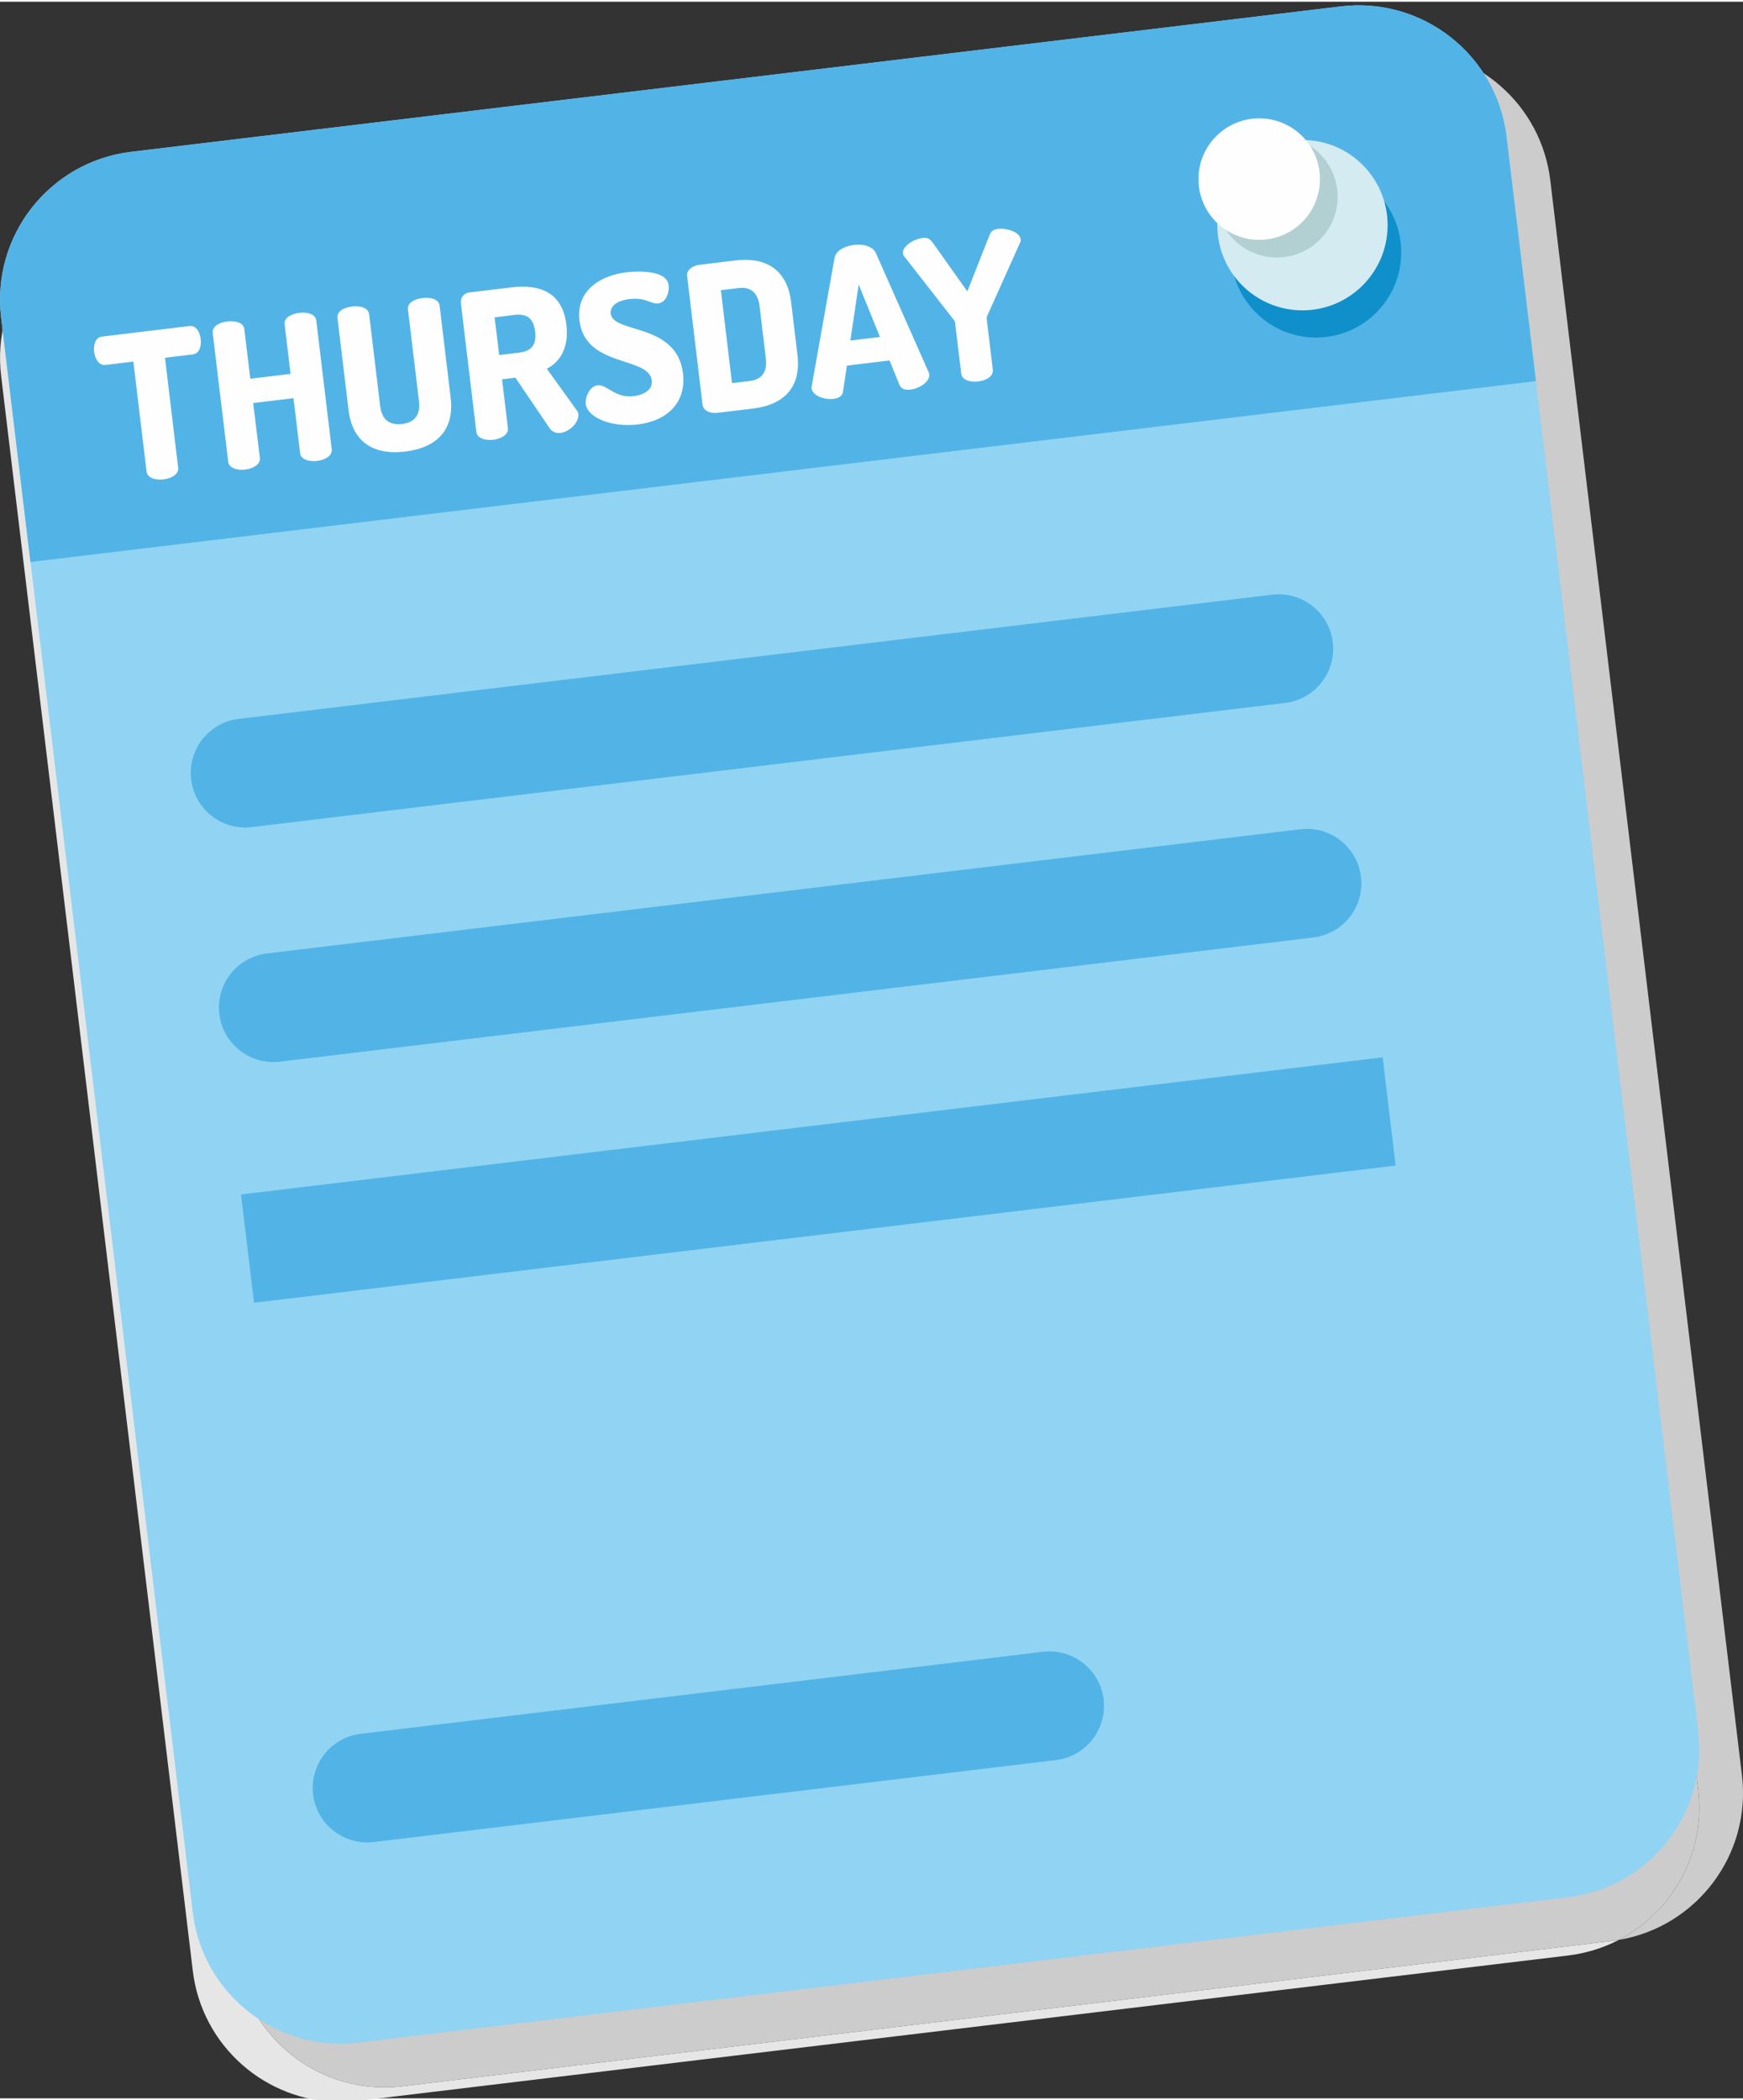 <?xml version="1.0" encoding="UTF-8"?>
<!DOCTYPE svg PUBLIC "-//W3C//DTD SVG 1.1//EN" "http://www.w3.org/Graphics/SVG/1.1/DTD/svg11.dtd">
<!-- Creator: CorelDRAW 2021 (64-Bit) -->
<svg xmlns="http://www.w3.org/2000/svg" xml:space="preserve" width="249px" height="300px" version="1.1" style="shape-rendering:geometricPrecision; text-rendering:geometricPrecision; image-rendering:optimizeQuality; fill-rule:evenodd; clip-rule:evenodd"
viewBox="0 0 249 299.51"
 xmlns:xlink="http://www.w3.org/1999/xlink"
 xmlns:xodm="http://www.corel.com/coreldraw/odm/2003">
 <rect x="0" y="0" width="249" height="299.51" fill="#333333" stroke="none"/>
 <defs>
  <style type="text/css">
   <![CDATA[
    .fil4 {fill:#FEFEFE;fill-rule:nonzero}
    .fil6 {fill:#D4EBF1;fill-rule:nonzero}
    .fil7 {fill:#B2CFD2;fill-rule:nonzero}
    .fil2 {fill:#91D3F2;fill-rule:nonzero}
    .fil3 {fill:#52B4E6;fill-rule:nonzero}
    .fil5 {fill:#1090CB;fill-rule:nonzero}
    .fil0 {fill:#CCCCCC;fill-rule:nonzero}
    .fil1 {fill:#E6E6E6;fill-rule:nonzero}
   ]]>
  </style>
 </defs>
 <g id="Layer_x0020_1">
  <g id="_2615685994176">
   <path class="fil0" d="M231.26 276.88c7.65,-3.96 12.43,-12.38 11.34,-21.44l-27.38 -227.85c-1.3,-10.81 -10.48,-18.74 -21.1,-18.74 -0.85,0 -1.7,0.05 -2.57,0.15l-172.8 20.77c-0.34,0.04 -0.68,0.08 -1.01,0.14 2.2,-1.14 4.65,-1.91 7.25,-2.23l172.81 -20.76c0.86,-0.1 1.72,-0.15 2.56,-0.15 10.62,0 19.81,7.93 21.11,18.74l4.19 34.93 23.19 192.92c1.36,11.33 -6.45,21.65 -17.59,23.52z"/>
   <path class="fil1" d="M48.64 300.03c-10.62,0 -19.81,-7.94 -21.1,-18.75l-27.38 -227.84c-1.37,-11.34 6.44,-21.66 17.58,-23.53 -7.65,3.97 -12.43,12.38 -11.34,21.44l4.2 34.94 23.18 192.91c1.3,10.81 10.48,18.74 21.1,18.74 0.85,0 1.7,-0.04 2.57,-0.15l172.8 -20.76c0.34,-0.04 0.68,-0.09 1.01,-0.15 -2.2,1.14 -4.64,1.91 -7.25,2.23l-172.81 20.76c-0.86,0.11 -1.72,0.16 -2.56,0.16z"/>
   <path class="fil0" d="M54.88 297.94c-10.62,0 -19.8,-7.93 -21.1,-18.74l-23.18 -192.91 -4.2 -34.94c-1.09,-9.06 3.69,-17.47 11.34,-21.44 0.33,-0.06 0.67,-0.1 1.01,-0.14l172.8 -20.77c0.87,-0.1 1.72,-0.15 2.57,-0.15 10.62,0 19.8,7.93 21.1,18.74l27.38 227.85c1.09,9.06 -3.69,17.48 -11.34,21.44 -0.33,0.06 -0.67,0.11 -1.01,0.15l-172.8 20.76c-0.87,0.11 -1.72,0.15 -2.57,0.15z"/>
   <path class="fil2" d="M0.16 45.11l27.38 227.84c1.4,11.67 11.99,20 23.66,18.6l172.81 -20.77c11.67,-1.4 19.99,-12 18.59,-23.67l-27.38 -227.84c-1.4,-11.67 -12,-20 -23.67,-18.6l-172.8 20.77c-11.67,1.4 -20,12 -18.59,23.67z"/>
   <path class="fil3" d="M219.42 54.2l-215.07 25.84 -4.19 -34.93c-1.41,-11.67 6.92,-22.27 18.59,-23.67l172.8 -20.77c11.67,-1.4 22.27,6.93 23.67,18.6l4.2 34.93z"/>
   <path class="fil4" d="M14.57 47.84c-0.95,0.11 -1.23,1.2 -1.12,2.16 0.13,1.1 0.74,1.99 1.61,1.89l3.99 -0.48 1.89 15.71c0.11,0.93 1.29,1.25 2.42,1.12 1.13,-0.14 2.21,-0.74 2.09,-1.66l-1.88 -15.72 3.99 -0.48c0.87,-0.1 1.24,-1.11 1.11,-2.21 -0.11,-0.96 -0.64,-1.95 -1.6,-1.84l-12.5 1.51zm28.3 16.64c0.11,0.93 1.3,1.26 2.43,1.12 1.12,-0.14 2.2,-0.73 2.09,-1.66l-2.21 -18.4c-0.12,-0.96 -1.3,-1.23 -2.42,-1.09 -1.13,0.14 -2.21,0.68 -2.1,1.63l0.85 7.09 -5.75 0.69 -0.86 -7.09c-0.11,-0.95 -1.29,-1.22 -2.42,-1.09 -1.13,0.14 -2.2,0.68 -2.09,1.64l2.21 18.4c0.11,0.92 1.3,1.25 2.42,1.12 1.13,-0.14 2.21,-0.74 2.1,-1.67l-0.95 -7.84 5.76 -0.69 0.94 7.84zm16.99 -7.38c0.24,1.97 -0.69,3.02 -2.43,3.23 -1.73,0.2 -2.89,-0.59 -3.12,-2.56l-1.58 -13.14c-0.12,-0.95 -1.32,-1.22 -2.42,-1.09 -1.16,0.14 -2.21,0.68 -2.1,1.63l1.58 13.14c0.6,4.98 4.01,6.45 8.11,5.95 4.08,-0.49 7.07,-2.73 6.48,-7.7l-1.58 -13.14c-0.12,-0.95 -1.32,-1.22 -2.42,-1.09 -1.16,0.14 -2.21,0.68 -2.1,1.63l1.58 13.14zm8.19 4.36c0.11,0.93 1.29,1.25 2.42,1.12 1.13,-0.14 2.2,-0.74 2.09,-1.66l-0.84 -6.98 1.91 -0.23 4.89 7.22c0.39,0.57 0.97,0.74 1.55,0.67 1.33,-0.16 2.69,-1.56 2.55,-2.69 -0.01,-0.14 -0.07,-0.34 -0.2,-0.5l-4.3 -5.97c1.93,-1.02 3.18,-3.05 2.79,-6.29 -0.56,-4.72 -3.9,-5.82 -7.86,-5.34l-5.99 0.72c-0.84,0.1 -1.31,0.8 -1.22,1.53l2.21 18.4zm5.47 -16.72c1.62,-0.19 2.69,0.36 2.93,2.38 0.24,2.03 -0.66,2.81 -2.28,3.01l-2.86 0.34 -0.65 -5.38 2.86 -0.35zm17.01 11.61c-2.69,0.32 -3.81,-1.71 -5.17,-1.55 -1.1,0.13 -1.8,1.68 -1.68,2.67 0.23,1.91 3.64,3.38 7.43,2.92 4.19,-0.5 6.96,-3.12 6.46,-7.29 -0.88,-7.29 -9.98,-5.64 -10.33,-8.54 -0.11,-0.89 0.63,-1.83 2.68,-2.08 2.38,-0.28 3.06,0.75 4.1,0.62 1.27,-0.15 1.6,-1.8 1.51,-2.58 -0.27,-2.26 -4.53,-2.04 -6.07,-1.86 -3.61,0.44 -7.2,2.54 -6.68,6.88 0.81,6.77 9.91,5.06 10.33,8.56 0.17,1.39 -1.25,2.09 -2.58,2.25zm9.43 -18.77c-1.19,0.14 -1.89,0.87 -1.8,1.59l2.21 18.43c0.09,0.73 0.95,1.27 2.13,1.13l5.12 -0.62c4,-0.48 6.9,-2.7 6.3,-7.68l-0.9 -7.5c-0.6,-4.97 -3.95,-6.45 -7.94,-5.97l-5.12 0.62zm5.59 3.32c1.62,-0.2 2.72,0.61 2.96,2.58l0.9 7.49c0.23,1.97 -0.64,3.01 -2.26,3.21l-2.58 0.31 -1.59 -13.28 2.57 -0.31zm13.5 15.84c0.73,-0.09 1.28,-0.39 1.38,-1.02l0.55 -3.73 6.1 -0.74 1.42 3.5c0.25,0.59 0.85,0.75 1.58,0.66 1.24,-0.14 2.8,-1.12 2.67,-2.2 -0.01,-0.08 -0.06,-0.19 -0.1,-0.31l-7.53 -17c-0.44,-0.97 -1.8,-1.31 -3.13,-1.15 -1.33,0.16 -2.58,0.81 -2.77,1.86l-3.26 18.3c-0.02,0.12 -0.03,0.24 -0.02,0.32 0.13,1.08 1.87,1.66 3.11,1.51zm2.43 -8.34l1.19 -8 3.04 7.5 -4.23 0.5zm15.84 4.74c0.11,0.92 1.29,1.25 2.42,1.11 1.13,-0.13 2.2,-0.73 2.09,-1.66l-0.87 -7.26c-0.02,-0.17 0.02,-0.33 0.06,-0.42l4.77 -10.64c0.05,-0.12 0.03,-0.24 0.02,-0.33 -0.13,-1.07 -2.04,-1.63 -3.29,-1.48 -0.72,0.09 -0.98,0.41 -1.2,1l-3.13 7.92 -4.94 -6.95c-0.39,-0.51 -0.68,-0.77 -1.4,-0.69 -1.25,0.15 -2.98,1.15 -2.85,2.22 0.01,0.09 0.02,0.21 0.1,0.32l7.18 9.2c0.07,0.08 0.14,0.22 0.16,0.39l0.88 7.27z"/>
   <path class="fil3" d="M183.6 100.17l-147.63 17.74c-4.27,0.52 -8.15,-2.53 -8.66,-6.8 -0.52,-4.27 2.53,-8.15 6.8,-8.66l147.63 -17.74c4.27,-0.51 8.15,2.53 8.66,6.8 0.51,4.27 -2.54,8.15 -6.8,8.66z"/>
   <path class="fil3" d="M187.62 133.68l-147.62 17.74c-4.27,0.52 -8.15,-2.53 -8.67,-6.8 -0.51,-4.27 2.54,-8.15 6.81,-8.66l147.62 -17.74c4.27,-0.52 8.15,2.53 8.67,6.8 0.51,4.27 -2.54,8.15 -6.81,8.66z"/>
   <polygon class="fil3" points="199.38,166.26 36.29,185.86 34.43,170.39 197.52,150.8 "/>
   <path class="fil3" d="M150.86 251.19l-97.47 11.71c-4.27,0.51 -8.15,-2.53 -8.66,-6.8 -0.51,-4.27 2.53,-8.15 6.8,-8.66l97.46 -11.72c4.28,-0.51 8.15,2.54 8.67,6.81 0.51,4.27 -2.54,8.15 -6.8,8.66z"/>
   <path class="fil5" d="M200.18 35.81c0,6.72 -5.45,12.17 -12.17,12.17 -6.72,0 -12.17,-5.45 -12.17,-12.17 0,-6.72 5.45,-12.17 12.17,-12.17 6.72,0 12.17,5.45 12.17,12.17z"/>
   <path class="fil6" d="M198.23 31.92c0,6.72 -5.45,12.17 -12.17,12.17 -6.72,0 -12.16,-5.45 -12.16,-12.17 0,-6.72 5.44,-12.17 12.16,-12.17 6.72,0 12.17,5.45 12.17,12.17z"/>
   <path class="fil7" d="M188.55 21.73c3.39,3.39 3.39,8.88 0,12.27 -3.39,3.39 -8.88,3.39 -12.27,0 -3.39,-3.39 -3.39,-8.88 0,-12.27 3.39,-3.39 8.88,-3.39 12.27,0z"/>
   <path class="fil4" d="M186.03 19.21c3.38,3.38 3.38,8.88 0,12.27 -3.39,3.39 -8.89,3.39 -12.28,0 -3.39,-3.39 -3.39,-8.89 0,-12.27 3.39,-3.4 8.89,-3.4 12.28,0z"/>
  </g>
 </g>
</svg>
